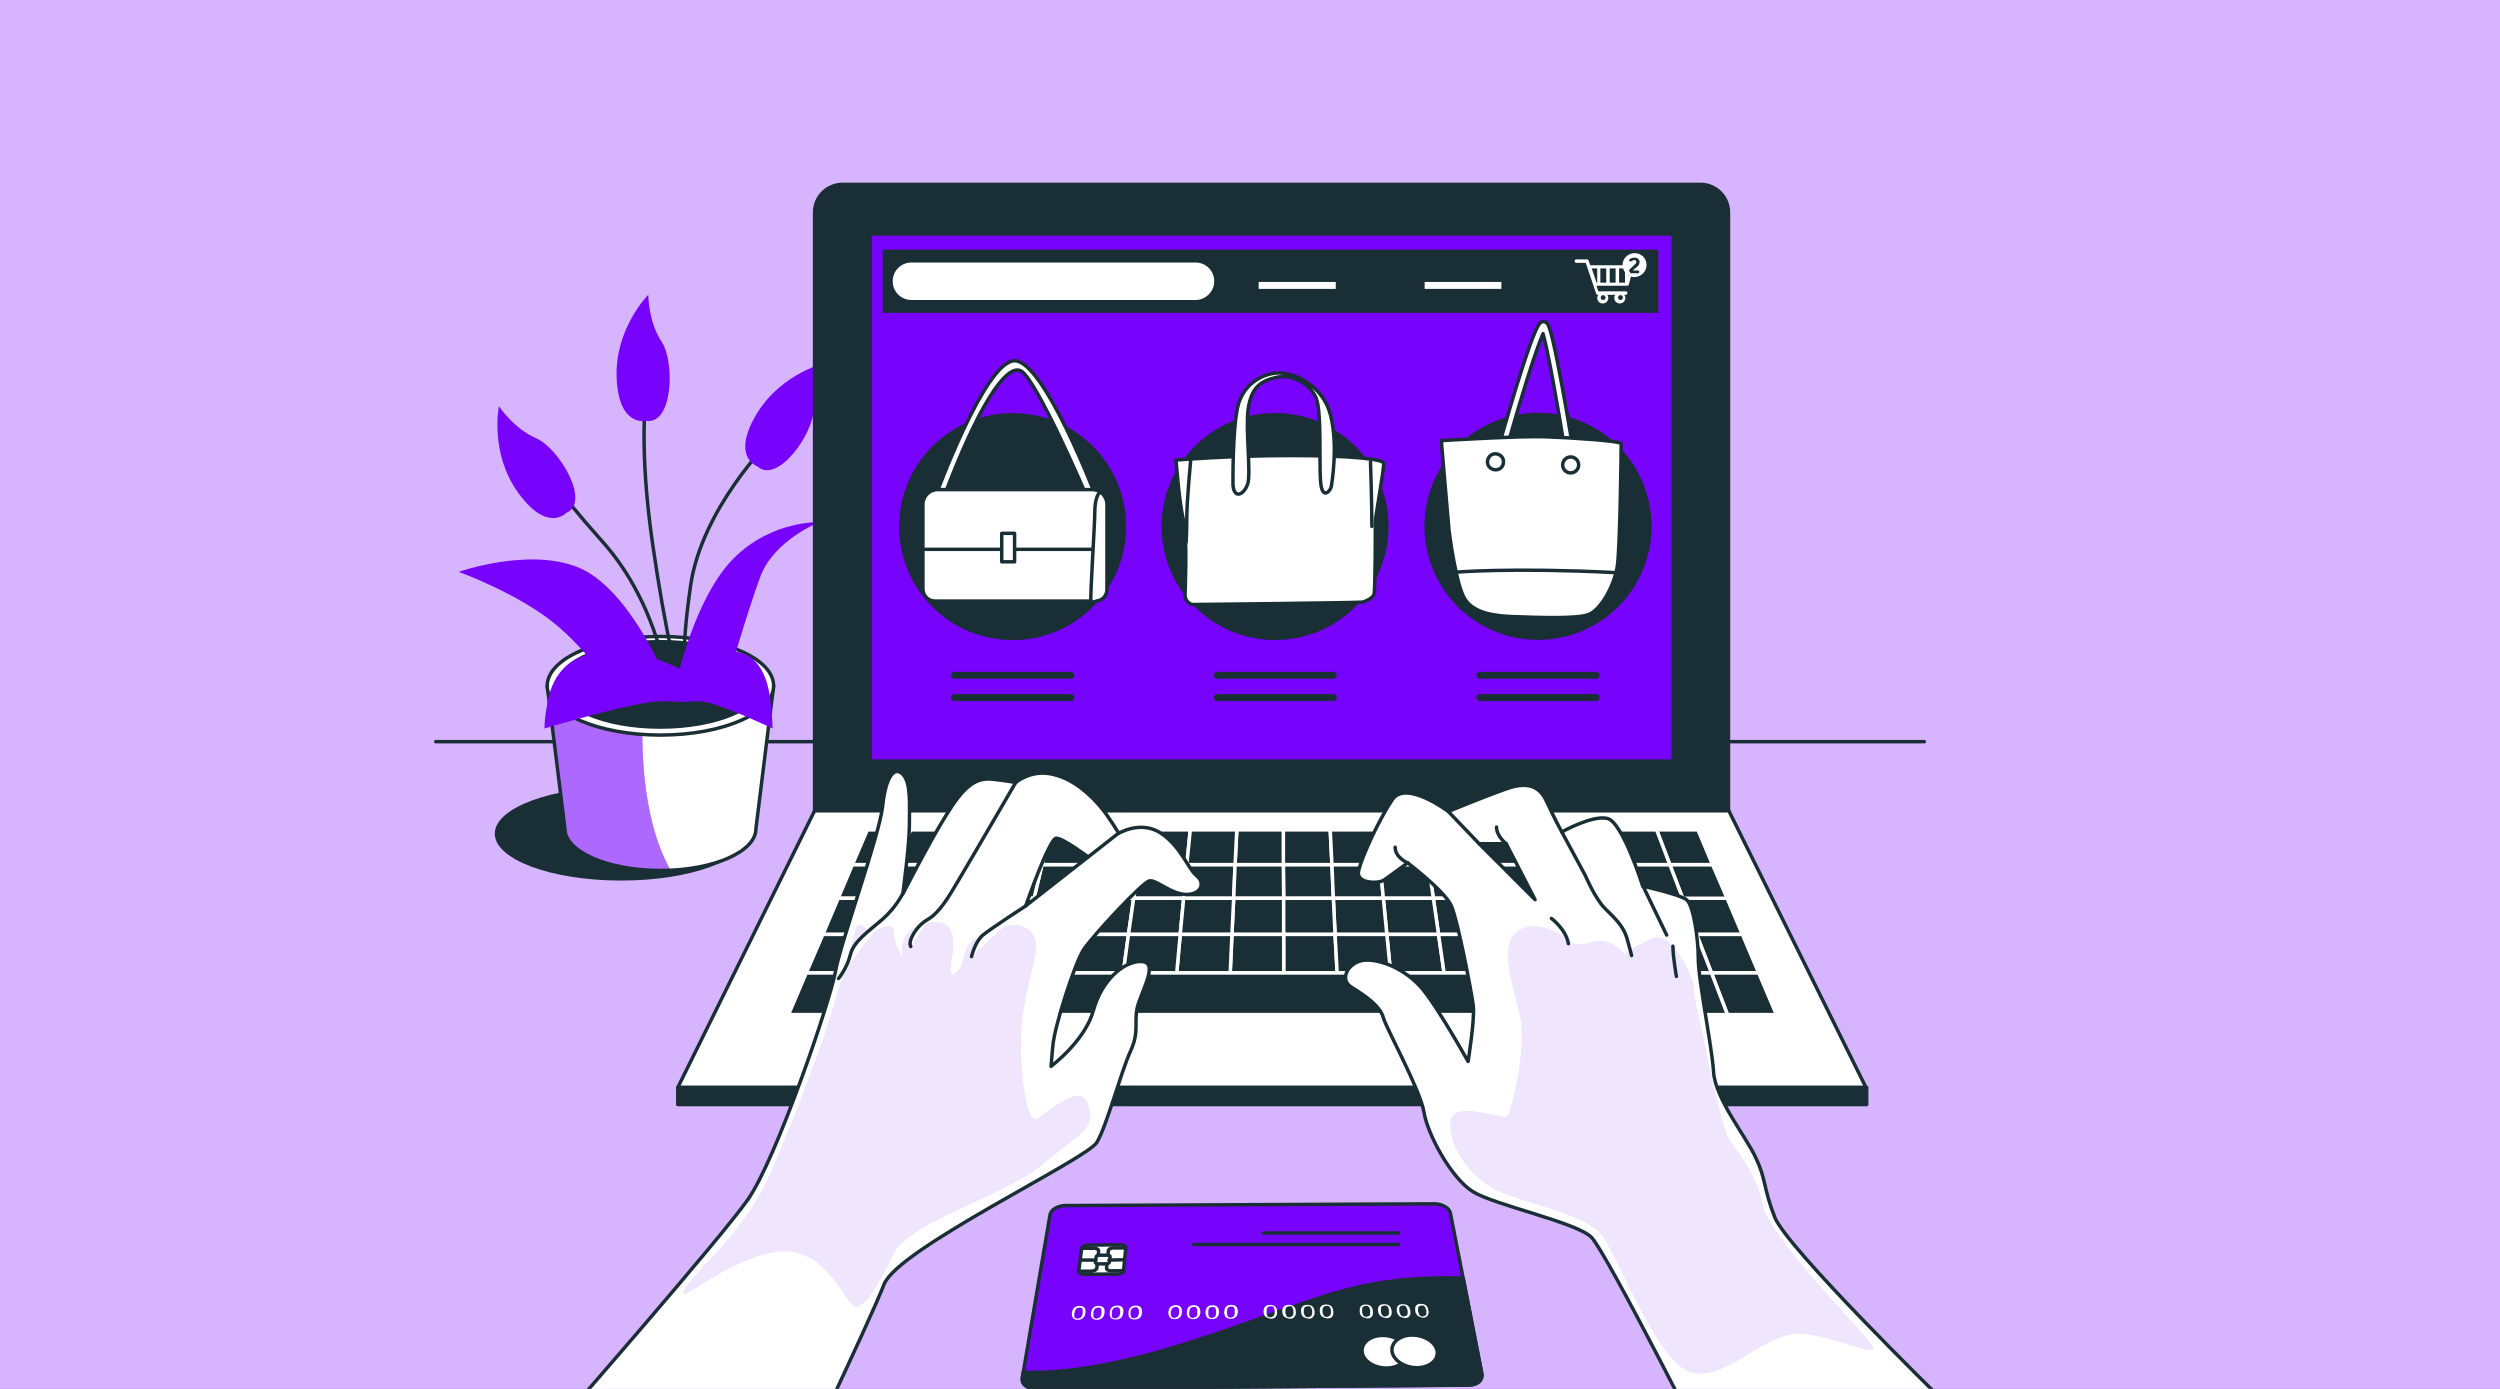 <?xml version="1.0" encoding="utf-8"?><!--Generator: Adobe Illustrator 25.2.0, SVG Export Plug-In . SVG Version: 6.00 Build 0)--><svg version="1.1" id="Layer_1" xmlns="http://www.w3.org/2000/svg" xmlns:xlink="http://www.w3.org/1999/xlink" x="0px" y="0px" viewBox="0 0 720 400" style="enable-background:new 0 0 720 400" xml:space="preserve"><style type="text/css">.st0{fill:#7703FC;}
	.st1{opacity:0.7;fill:#FFFFFF;}
	.st2{fill:none;stroke:#1A2E35;stroke-linecap:round;stroke-linejoin:round;stroke-miterlimit:10;}
	.st3{fill:#1A2E35;}
	.st4{clip-path:url(#XMLID_3_);fill:#7703FC;}
	.st5{opacity:0.4;clip-path:url(#XMLID_3_);fill:#FFFFFF;}
	.st6{fill:#FFFFFF;stroke:#1A2E35;stroke-linecap:round;stroke-linejoin:round;stroke-miterlimit:10;}
	.st7{fill:#1A2E35;stroke:#1A2E35;stroke-linecap:round;stroke-linejoin:round;stroke-miterlimit:10;}
	.st8{fill:#7703FC;stroke:#1A2E35;stroke-linecap:round;stroke-linejoin:round;stroke-miterlimit:10;}
	.st9{fill:none;stroke:#FFFFFF;stroke-width:2;stroke-miterlimit:10;}
	.st10{fill:#FFFFFF;}
	.st11{fill:none;stroke:#1A2E35;stroke-width:2;stroke-linecap:round;stroke-linejoin:round;stroke-miterlimit:10;}
	.st12{fill:#1A2E35;stroke:#FFFFFF;stroke-linecap:round;stroke-linejoin:round;stroke-miterlimit:10;}
	.st13{fill:#E4D4FC;}
	.st14{opacity:0.4;fill:#FFFFFF;}</style><rect class="st0" width="720" height="400"/><rect class="st1" width="720" height="400"/><g><line class="st2" x1="125.5" y1="213.6" x2="554.2" y2="213.6"/><g><ellipse class="st3" cx="178.9" cy="240.1" rx="36.4" ry="13.5"/><g><g><g><defs><path id="XMLID_176_" d="M157.6,197.5l5.1,41.2c0,6.6,12.3,12,27.5,12c15.2,0,27.5-5.4,27.5-12l5.1-41.2H157.6z"/></defs><use xlink:href="#XMLID_176_" style="overflow:visible;fill:#FFFFFF"/><clipPath id="XMLID_3_"><use xlink:href="#XMLID_176_" style="overflow:visible"/></clipPath><path class="st4" d="M185.5,197.5h-27.9l5.1,41.2c0,6.6,12.3,12,27.5,12c1,0,2,0,2.9-0.1C184.5,235.3,184.3,212.7,185.5,197.5z
						"/><path class="st5" d="M185.5,197.5h-27.9l5.1,41.2c0,6.6,12.3,12,27.5,12c1,0,2,0,2.9-0.1C184.5,235.3,184.3,212.7,185.5,197.5z
						"/><use xlink:href="#XMLID_176_" style="overflow:visible;fill:none;stroke:#1A2E35;stroke-linecap:round;stroke-linejoin:round;stroke-miterlimit:10"/></g><ellipse class="st6" cx="190.2" cy="197.5" rx="32.6" ry="14.2"/><ellipse class="st7" cx="190.2" cy="197.1" rx="29.1" ry="12.3"/><g><g><path class="st2" d="M192.5,198.4c0,0-2.6-24-18.8-42.2c-16.2-18.2-12.2-15.9-12.2-15.9"/><path class="st2" d="M221.6,127.1c0,0-19.5,19.5-22.7,41.5c-3.2,22.1-1.2,25.6-1.2,25.6"/><path class="st2" d="M195.6,197.1c0,0-3.8-13.6-7.7-40.8c-3.9-27.2-1.9-41.5-1.9-41.5"/><path class="st0" d="M163.1,147.7c0,0-5.4,5.9-13.8-5.7c-8.4-11.6-5.6-25-5.6-25s4.3,6.5,10.7,9.2
							C160.9,129,170.3,144.6,163.1,147.7z"/><path class="st0" d="M186,121.2c0,0-7.8,1.9-8.4-12.3c-0.6-14.3,9.1-24,9.1-24s0,7.8,3.9,13.6
							C194.4,104.4,193.8,122.5,186,121.2z"/><path class="st0" d="M218.1,134.3c0,0-7.6-2.6-0.3-14.9c7.3-12.3,20.7-15.1,20.7-15.1s-4.3,6.5-4.2,13.5
							C234.4,124.8,223.9,139.6,218.1,134.3z"/><path class="st0" d="M195.1,195.2c0,0,5.2-23.4,16.2-34.4c11-11,24.6-10.4,24.6-10.4s-13,5.2-16.9,15.6s-10.4,33.1-10.4,33.1
							h-32.4c0,0-3.9-8.4-14.9-18.2c-11-9.7-29.2-16.2-29.2-16.2s20.1-7.1,34.4-1.3c14.3,5.8,24.6,30.5,24.6,30.5L195.1,195.2z"/></g><path class="st0" d="M200.1,195.1c0,0-12.9-8.8-26.9-7.4c-14,1.5-15.2,12.9-15.8,16.2c-0.6,3.3-0.6,5.9-0.6,5.9
						s18.1-5.5,29.3-7.4C197.1,200.6,201.8,205.8,200.1,195.1z"/><path class="st0" d="M195.3,195.1c0,0,8.1-8.8,16.9-7.4c8.8,1.5,9.6,12.9,9.9,16.2c0.4,3.3,0.4,5.9,0.4,5.9s-11.4-5.5-18.4-7.4
						C197.1,200.6,194.2,205.8,195.3,195.1z"/></g></g></g></g><g><g id="XMLID_1_"><path id="XMLID_149_" class="st7" d="M497.9,233.5H234.6V61.2c0-4.5,3.6-8.1,8.1-8.1h247c4.5,0,8.1,3.6,8.1,8.1V233.5z"/><polygon id="XMLID_146_" class="st6" points="537.4,313.2 195.2,313.2 234.6,233.5 497.9,233.5 			"/><rect id="XMLID_145_" x="250.6" y="67.4" class="st8" width="231.3" height="151.8"/><g><ellipse transform="matrix(0.707 -0.707 0.707 0.707 -21.778 250.709)" class="st3" cx="291.7" cy="151.6" rx="32.7" ry="32.7"/><ellipse transform="matrix(0.707 -0.707 0.707 0.707 0.355 304.144)" class="st3" cx="367.3" cy="151.6" rx="32.7" ry="32.7"/><ellipse transform="matrix(0.974 -0.227 0.227 0.974 -22.859 104.465)" class="st3" cx="442.9" cy="151.6" rx="32.7" ry="32.7"/><g><path class="st6" d="M269.3,143.3c0,0,14.4-39.4,22.9-39.4c8.5,0,23.3,38.9,23.3,38.9l-2.5,0.2c0,0-14.6-34.1-19-36.2
						c-4.3-2.1-12.4,10.3-22.2,36.4H269.3z"/><path class="st6" d="M315.5,173.1h-46.2c-1.9,0-3.5-1.5-3.5-3.5v-24.3c0-2.4,1.9-4.3,4.3-4.3h44.4c2.4,0,4.3,1.9,4.3,4.3v24.3
						C318.9,171.5,317.4,173.1,315.5,173.1z"/><line class="st6" x1="266.3" y1="158.2" x2="314.4" y2="158.2"/><path class="st6" d="M316.4,142.2c0,0-1.1,1.4-1.1,5.3c0,3.9-1.4,24.5-1.1,25.4c0.2,0.9,1.6,0.2,1.6,0.2"/><rect x="288.5" y="153.6" class="st6" width="3.7" height="8.2"/></g><g><path class="st6" d="M338.7,132.5c0,0,15.3-1.3,33.2-1.3s26.4,1.1,26.6,2.2c0.2,1.1-2.4,15.5-2.4,16.8s0,19.9-0.4,21
						c-0.4,1.1-2.4,2-3.3,2.2c-0.9,0.2-47.4,0.7-48.7,0.7s-2.4-1.3-2.4-2.7s0.7-15.9-0.4-21.3C339.6,144.9,338.7,132.5,338.7,132.5z
						"/><path class="st6" d="M355.1,139.8c0,0-0.2-17.5,1.6-23.5c1.8-6,7.3-8.9,11.7-8.9c4.4,0,12.6,3.5,14.8,12.2
						c2.2,8.6,0.4,19.5,0.2,20.6c-0.2,1.1-2.7,4.2-3.1-1.8c-0.4-6,0.4-19.9-1.3-23.9c-1.8-4-6.9-6.9-11.5-5.8
						c-4.7,1.1-7.1,3.1-8,8.9c-0.9,5.8,0.9,19-0.2,21.9C358.2,142.5,355.5,143.8,355.1,139.8z"/><path class="st6" d="M342.9,132.7c0,0-1.1,11.7-1.1,16.2c0,4.4-0.2,7.3-0.2,7.3"/><path class="st2" d="M394.7,133c0,0,0.4,11.7,0.4,18.6"/></g><g><g><path class="st6" d="M451.8,130.7c-0.5,0-1-0.4-1.1-1c-2.2-13.7-4.9-28.7-6.3-33.6c-2.1,4.6-6.6,19.3-10.4,32.7
							c-0.2,0.6-0.8,1-1.4,0.8c-0.6-0.2-1-0.8-0.8-1.4c0-0.1,2.4-8.6,5-17.1c5.5-17.7,6.5-18.1,7.3-18.4c0.4-0.1,0.9-0.1,1.2,0.2
							c0.6,0.4,1.4,1,4.7,19c1.6,8.7,3,17.3,3,17.4c0.1,0.6-0.3,1.2-1,1.3C452,130.7,451.9,130.7,451.8,130.7z"/></g><path class="st6" d="M415.1,126.9c0,0,22.5-1.4,30.3-1.1c7.8,0.3,21.5,1.2,21.5,2c0,0.9-0.3,29.4-1.1,35.1
						c-0.8,5.7-4.8,12.8-8.3,14.1c-3.5,1.3-15.3,0.8-21.3,0.6c-6-0.2-11.5-1-14.2-4.9c-2.7-3.9-4.7-20.1-4.7-20.1L415.1,126.9z"/><path class="st6" d="M433,133.1c0.1-1.3-0.9-2.3-2.2-2.4c-1.3-0.1-2.3,0.9-2.4,2.2c-0.1,1.3,0.9,2.3,2.2,2.4
						C431.9,135.4,433,134.4,433,133.1z"/><ellipse transform="matrix(0.164 -0.987 0.987 0.164 245.719 558.311)" class="st6" cx="452.3" cy="134.2" rx="2.3" ry="2.3"/><path class="st6" d="M419.1,164.8c0,0,16.2-1.4,45.8,0.1"/></g><g><rect x="254.2" y="71.9" class="st3" width="223.4" height="18.2"/><line class="st9" x1="362.5" y1="82.2" x2="384.7" y2="82.2"/><line class="st9" x1="410.3" y1="82.2" x2="432.4" y2="82.2"/><g><path class="st10" d="M470.6,76.6c-0.1-0.1-0.2-0.2-0.4-0.2H458l-0.5-1.4c-0.1-0.2-0.2-0.3-0.4-0.3h-3.1
							c-0.3,0-0.5,0.2-0.5,0.5s0.2,0.5,0.5,0.5h2.7l3,8.9c0.1,0.2,0.2,0.3,0.4,0.3h0.2c-0.2,0.3-0.3,0.6-0.3,0.9
							c0,0.9,0.7,1.6,1.6,1.6c0.9,0,1.6-0.7,1.6-1.6c0-0.3-0.1-0.6-0.3-0.9h2.3c-0.2,0.3-0.3,0.6-0.3,0.9c0,0.9,0.7,1.6,1.6,1.6
							c0.9,0,1.6-0.7,1.6-1.6c0-0.3-0.1-0.6-0.3-0.9h0.4c0.3,0,0.5-0.2,0.5-0.5c0-0.3-0.2-0.5-0.5-0.5h-7.9l-0.5-1.6h8.8
							c0.2,0,0.4-0.1,0.5-0.3l1.3-5C470.7,76.8,470.7,76.7,470.6,76.6z M461.7,86.4c-0.4,0-0.7-0.3-0.7-0.7c0-0.4,0.3-0.7,0.7-0.7
							c0.4,0,0.7,0.3,0.7,0.7C462.4,86.1,462.1,86.4,461.7,86.4z M466.7,86.4c-0.4,0-0.7-0.3-0.7-0.7c0-0.4,0.3-0.7,0.7-0.7
							c0.4,0,0.7,0.3,0.7,0.7C467.4,86.1,467.1,86.4,466.7,86.4z M468,81.4h-1.7v-4.1h1.7V81.4z M463.6,77.3h1.7v4.1h-1.7V77.3z
							 M462.6,81.4h-1.7v-4.1h1.7V81.4z M458.4,77.3h1.6v4.1h-0.2L458.4,77.3z M468.9,79.7v-2.4h0.6L468.9,79.7z"/><g><path class="st10" d="M474.2,76.3c0-1.9-1.5-3.4-3.4-3.4c-1.9,0-3.5,1.5-3.5,3.4c0,1.9,1.5,3.5,3.5,3.5
								C472.7,79.7,474.2,78.2,474.2,76.3z"/><g><path class="st3" d="M469.4,78.4c-0.1-0.1-0.1-0.2-0.2-0.3c0-0.1,0-0.2,0-0.3c0-0.1,0.1-0.2,0.2-0.3L471,76
									c0.2-0.2,0.3-0.4,0.3-0.6c0-0.1-0.1-0.3-0.2-0.4c-0.1-0.1-0.3-0.1-0.4-0.1c-0.1,0-0.2,0-0.2,0c-0.1,0-0.1,0-0.2,0.1
									c-0.1,0-0.1,0-0.2,0.1c0,0-0.1,0.1-0.2,0.1c-0.1,0-0.1,0.1-0.2,0.1c-0.1,0-0.1,0-0.2,0c-0.1,0-0.1-0.1-0.2-0.1
									c-0.1-0.1-0.1-0.1-0.1-0.2c0-0.1,0-0.2,0-0.2c0-0.1,0.1-0.1,0.2-0.2c0.5-0.3,0.9-0.4,1.4-0.4c0.4,0,0.8,0.1,1,0.4
									c0.3,0.2,0.4,0.6,0.4,0.9c0,0.2-0.1,0.5-0.2,0.7c-0.1,0.2-0.3,0.5-0.6,0.7l-1.2,1h1.6c0.1,0,0.2,0,0.2,0.1
									c0.1,0.1,0.1,0.2,0.1,0.3c0,0.1,0,0.2-0.1,0.3c-0.1,0.1-0.1,0.1-0.2,0.1h-2.3C469.6,78.5,469.5,78.5,469.4,78.4z"/></g></g></g><path class="st10" d="M344.3,86.4h-81.8c-3,0-5.4-2.4-5.4-5.4l0,0c0-3,2.4-5.4,5.4-5.4h81.8c3,0,5.4,2.4,5.4,5.4l0,0
						C349.7,83.9,347.3,86.4,344.3,86.4z"/></g><g><line class="st11" x1="274.9" y1="194.5" x2="308.4" y2="194.5"/><line class="st11" x1="274.9" y1="200.9" x2="308.4" y2="200.9"/></g><g><line class="st11" x1="350.6" y1="194.5" x2="384" y2="194.5"/><line class="st11" x1="350.6" y1="200.9" x2="384" y2="200.9"/></g><g><line class="st11" x1="426.2" y1="194.5" x2="459.7" y2="194.5"/><line class="st11" x1="426.2" y1="200.9" x2="459.7" y2="200.9"/></g></g><g id="XMLID_6_"><polygon id="XMLID_144_" class="st12" points="355.3,258.7 355.7,249 341.8,249 340.9,258.7 				"/><polygon id="XMLID_143_" class="st12" points="384,258.7 383.6,249 369.6,249 369.7,258.7 				"/><polygon id="XMLID_142_" class="st12" points="458.9,269.1 473.8,269.1 470.3,258.7 455.9,258.7 				"/><polygon id="XMLID_141_" class="st12" points="340.9,258.7 341.8,249 327.9,249 326.5,258.7 				"/><polygon id="XMLID_140_" class="st12" points="312.2,258.7 314,249 300.1,249 297.8,258.7 				"/><polygon id="XMLID_139_" class="st12" points="441.5,258.7 439.2,249 425.3,249 427.1,258.7 				"/><polygon id="XMLID_134_" class="st12" points="455.9,258.7 453.1,249 439.2,249 441.5,258.7 				"/><polygon id="XMLID_133_" class="st12" points="297.8,258.7 300.1,249 286.2,249 283.4,258.7 				"/><polygon id="XMLID_131_" class="st12" points="398.4,258.7 397.5,249 383.6,249 384,258.7 				"/><polygon id="XMLID_130_" class="st12" points="470.3,258.7 467,249 453.1,249 455.9,258.7 				"/><polygon id="XMLID_129_" class="st12" points="427.1,258.7 425.3,249 411.4,249 412.8,258.7 				"/><polygon id="XMLID_128_" class="st12" points="412.8,258.7 411.4,249 397.5,249 398.4,258.7 				"/><polygon id="XMLID_93_" class="st12" points="369.7,258.7 369.6,249 355.7,249 355.3,258.7 				"/><polygon id="XMLID_92_" class="st12" points="269,258.7 254.7,258.7 250.7,269.1 265.6,269.1 				"/><polygon id="XMLID_91_" class="st12" points="272.3,249 258.4,249 254.7,258.7 269,258.7 				"/><polygon id="XMLID_90_" class="st12" points="283.4,258.7 286.2,249 272.3,249 269,258.7 				"/><polygon id="XMLID_89_" class="st12" points="246.4,280.2 241.9,292.2 257.8,292.2 261.8,280.2 				"/><polygon id="XMLID_88_" class="st12" points="265.6,269.1 250.7,269.1 246.4,280.2 261.8,280.2 				"/><polygon id="XMLID_79_" class="st12" points="261.8,280.2 257.8,292.2 273.8,292.2 277.2,280.2 				"/><polygon id="XMLID_73_" class="st12" points="326.5,258.7 327.9,249 314,249 312.2,258.7 				"/><polygon id="XMLID_72_" class="st12" points="325,269.1 326.5,258.7 312.2,258.7 310.2,269.1 				"/><polygon id="XMLID_71_" class="st12" points="310.2,269.1 312.2,258.7 297.8,258.7 295.3,269.1 				"/><polygon id="XMLID_70_" class="st12" points="339.9,269.1 340.9,258.7 326.5,258.7 325,269.1 				"/><polygon id="XMLID_69_" class="st12" points="283.4,258.7 269,258.7 265.6,269.1 280.4,269.1 				"/><polygon id="XMLID_68_" class="st12" points="462.1,280.2 477.5,280.2 473.8,269.1 458.9,269.1 				"/><polygon id="XMLID_67_" class="st12" points="295.3,269.1 297.8,258.7 283.4,258.7 280.4,269.1 				"/><polygon id="XMLID_66_" class="st12" points="265.6,269.1 261.8,280.2 277.2,280.2 280.4,269.1 				"/><polygon id="XMLID_65_" class="st12" points="429.1,269.1 427.1,258.7 412.8,258.7 414.3,269.1 				"/><polygon id="XMLID_64_" class="st12" points="414.3,269.1 412.8,258.7 398.4,258.7 399.4,269.1 				"/><polygon id="XMLID_63_" class="st12" points="458.9,269.1 455.9,258.7 441.5,258.7 444,269.1 				"/><polygon id="XMLID_62_" class="st12" points="369.7,269.1 369.7,258.7 355.3,258.7 354.8,269.1 				"/><polygon id="XMLID_61_" class="st12" points="399.4,269.1 398.4,258.7 384,258.7 384.5,269.1 				"/><polygon id="XMLID_60_" class="st12" points="384.5,269.1 384,258.7 369.7,258.7 369.7,269.1 				"/><polygon id="XMLID_59_" class="st12" points="354.8,269.1 355.3,258.7 340.9,258.7 339.9,269.1 				"/><polygon id="XMLID_58_" class="st12" points="399.4,269.1 400.5,280.2 415.9,280.2 414.3,269.1 				"/><polygon id="XMLID_57_" class="st12" points="414.3,269.1 415.9,280.2 431.3,280.2 429.1,269.1 				"/><polygon id="XMLID_56_" class="st12" points="280.4,269.1 277.2,280.2 292.7,280.2 295.3,269.1 				"/><polygon id="XMLID_55_" class="st12" points="429.1,269.1 431.3,280.2 446.7,280.2 444,269.1 				"/><polygon id="XMLID_54_" class="st12" points="369.7,269.1 369.7,280.2 385.1,280.2 384.5,269.1 				"/><polygon id="XMLID_52_" class="st12" points="444,269.1 446.7,280.2 462.1,280.2 458.9,269.1 				"/><polygon id="XMLID_50_" class="st12" points="384.5,269.1 385.1,280.2 400.5,280.2 399.4,269.1 				"/><polygon id="XMLID_49_" class="st12" points="310.2,269.1 308.1,280.2 323.5,280.2 325,269.1 				"/><polygon id="XMLID_48_" class="st12" points="295.3,269.1 292.7,280.2 308.1,280.2 310.2,269.1 				"/><polygon id="XMLID_47_" class="st12" points="354.8,269.1 354.3,280.2 369.7,280.2 369.7,269.1 				"/><polygon id="XMLID_43_" class="st12" points="339.9,269.1 338.9,280.2 354.3,280.2 354.8,269.1 				"/><polygon id="XMLID_42_" class="st12" points="325,269.1 323.5,280.2 338.9,280.2 339.9,269.1 				"/><polygon id="XMLID_41_" class="st12" points="444,269.1 441.5,258.7 427.1,258.7 429.1,269.1 				"/><polygon id="XMLID_40_" class="st12" points="272.3,249 275.6,239 262.2,239 258.4,249 				"/><polygon id="XMLID_39_" class="st12" points="258.4,249 245.5,249 241.4,258.7 254.7,258.7 				"/><polygon id="XMLID_38_" class="st12" points="262.2,239 249.8,239 245.5,249 258.4,249 				"/><polygon id="XMLID_37_" class="st12" points="254.7,258.7 241.4,258.7 237,269.1 250.7,269.1 				"/><polygon id="XMLID_36_" class="st12" points="250.7,269.1 237,269.1 232.2,280.2 246.4,280.2 				"/><polygon id="XMLID_35_" class="st12" points="246.4,280.2 232.2,280.2 227.1,292.2 241.9,292.2 				"/><polygon id="XMLID_34_" class="st12" points="484.6,258.7 488.6,269.1 501.8,269.1 497.4,258.7 				"/><polygon id="XMLID_33_" class="st12" points="492.9,280.2 506.5,280.2 501.8,269.1 488.6,269.1 				"/><polygon id="XMLID_32_" class="st12" points="497.5,292.2 511.6,292.2 506.5,280.2 492.9,280.2 				"/><polygon id="XMLID_31_" class="st12" points="383.6,249 383.1,239 369.6,239 369.6,249 				"/><polygon id="XMLID_30_" class="st12" points="484.6,258.7 497.4,258.7 493.2,249 480.9,249 				"/><polygon id="XMLID_29_" class="st12" points="477.5,280.2 492.9,280.2 488.6,269.1 473.8,269.1 				"/><polygon id="XMLID_28_" class="st12" points="286.2,249 289,239 275.6,239 272.3,249 				"/><polygon id="XMLID_27_" class="st12" points="467,249 470.3,258.7 484.6,258.7 480.9,249 				"/><polygon id="XMLID_26_" class="st12" points="493.2,249 489,239 477.1,239 480.9,249 				"/><polygon id="XMLID_25_" class="st12" points="480.9,249 477.1,239 463.7,239 467,249 				"/><polygon id="XMLID_24_" class="st12" points="431.3,280.2 433.6,292.2 449.6,292.2 446.7,280.2 				"/><polygon id="XMLID_23_" class="st12" points="481.5,292.2 497.5,292.2 492.9,280.2 477.5,280.2 				"/><polygon id="XMLID_22_" class="st12" points="467,249 463.7,239 450.2,239 453.1,249 				"/><polygon id="XMLID_21_" class="st12" points="462.1,280.2 465.5,292.2 481.5,292.2 477.5,280.2 				"/><polygon id="XMLID_20_" class="st12" points="446.7,280.2 449.6,292.2 465.5,292.2 462.1,280.2 				"/><polygon id="XMLID_19_" class="st12" points="473.8,269.1 488.6,269.1 484.6,258.7 470.3,258.7 				"/><polygon id="XMLID_18_" class="st12" points="341.8,249 342.8,239 329.3,239 327.9,249 				"/><polygon id="XMLID_17_" class="st12" points="453.1,249 450.2,239 436.8,239 439.2,249 				"/><polygon id="XMLID_16_" class="st12" points="327.9,249 329.3,239 315.9,239 314,249 				"/><polygon id="XMLID_15_" class="st12" points="369.6,249 369.6,239 356.2,239 355.7,249 				"/><polygon id="XMLID_14_" class="st12" points="314,249 315.9,239 302.5,239 300.1,249 				"/><polygon id="XMLID_13_" class="st12" points="300.1,249 302.5,239 289,239 286.2,249 				"/><polygon id="XMLID_12_" class="st12" points="355.7,249 356.2,239 342.8,239 341.8,249 				"/><polygon id="XMLID_11_" class="st12" points="439.2,249 436.8,239 423.4,239 425.3,249 				"/><polygon id="XMLID_10_" class="st12" points="425.3,249 423.4,239 409.9,239 411.4,249 				"/><polygon id="XMLID_9_" class="st12" points="397.5,249 396.5,239 383.1,239 383.6,249 				"/><polygon id="XMLID_8_" class="st12" points="431.3,280.2 415.9,280.2 400.5,280.2 385.1,280.2 369.7,280.2 354.3,280.2 
					338.9,280.2 323.5,280.2 308.1,280.2 292.7,280.2 277.2,280.2 273.8,292.2 289.8,292.2 305.8,292.2 321.8,292.2 337.7,292.2 
					353.7,292.2 369.7,292.2 385.7,292.2 401.6,292.2 417.6,292.2 433.6,292.2 				"/><polygon id="XMLID_7_" class="st12" points="411.4,249 409.9,239 396.5,239 397.5,249 				"/></g><rect id="XMLID_5_" x="195.2" y="313.2" class="st7" width="342.4" height="4.9"/></g></g><g><path class="st8" d="M422.7,398.9l-124,1c-2.6,0-4.5-1.6-4.2-3.5l7.9-46.5c0.2-1.5,2.3-2.7,4.5-2.7l106.2-0.5
			c2.2,0,4.3,1.2,4.6,2.6l9,46C427.1,397.3,425.3,398.9,422.7,398.9z"/><line class="st2" x1="363.9" y1="355.1" x2="402.8" y2="355.1"/><line class="st2" x1="343.8" y1="358.4" x2="402.8" y2="358.4"/><g><path class="st7" d="M342.2,386.8c-23.6,7.5-38.7,8.8-47.5,8.4l-0.3,1.7c-0.3,1.7,1.3,3,3.6,3l125.3-1c2.2,0,3.8-1.4,3.5-3.1
				l-5.4-27.7C388.7,367.3,379.2,375,342.2,386.8z"/></g><g><path class="st6" d="M322,366.9l-9.8,0.1c-0.9,0-1.6-0.5-1.5-1.1l0.8-6.2c0.1-0.6,0.9-1.1,1.7-1.1l9.5-0.1c0.9,0,1.6,0.5,1.5,1.1
				l-0.6,6.2C323.7,366.4,322.9,366.9,322,366.9z"/><path class="st6" d="M318.6,364l-2.4,0c-0.4,0-0.8-0.2-0.7-0.5l0.2-1.5c0-0.3,0.4-0.5,0.9-0.5l2.4,0c0.4,0,0.8,0.2,0.7,0.5
				l-0.2,1.5C319.4,363.7,319.1,364,318.6,364z"/><path class="st2" d="M311.5,359.5l3.7,0c0.7,0,1.3,0.4,1.2,0.9l-0.1,1"/><path class="st2" d="M324.3,359.4l-3.7,0c-0.7,0-1.4,0.4-1.4,0.9l-0.1,1"/><path class="st2" d="M310.6,366.1l3.8,0c0.7,0,1.4-0.4,1.5-0.9l0.1-1.1"/><path class="st2" d="M323.7,366l-3.8,0c-0.7,0-1.3-0.4-1.2-0.9l0.1-1.1"/><line class="st2" x1="311.1" y1="362.9" x2="315.5" y2="362.9"/><line class="st2" x1="319.4" y1="362.9" x2="323.9" y2="362.8"/></g><g><g><g><path class="st10" d="M309.6,380c-0.2-0.1-0.4-0.2-0.5-0.3c-0.1-0.1-0.2-0.3-0.3-0.5c-0.1-0.2-0.1-0.4-0.1-0.5
						c0-0.2,0-0.4,0-0.6c0.2-1.3,0.9-2,2.2-2c1.3,0,1.9,0.7,1.7,2c0,0.2-0.1,0.4-0.1,0.6c-0.1,0.2-0.1,0.4-0.3,0.5
						c-0.1,0.2-0.3,0.3-0.4,0.5c-0.2,0.1-0.4,0.2-0.6,0.3c-0.2,0.1-0.5,0.1-0.8,0.1C310.1,380.1,309.8,380.1,309.6,380z
						 M310.9,379.6c0.1,0,0.2-0.1,0.3-0.1c0.1-0.1,0.2-0.1,0.2-0.2c0.1-0.1,0.1-0.2,0.2-0.3c0-0.1,0.1-0.2,0.1-0.3
						c0-0.1,0.1-0.2,0.1-0.3c0-0.1,0-0.2,0-0.3c0-0.1,0-0.2,0-0.3c0-0.1,0-0.2,0-0.3c0-0.1,0-0.2,0-0.3c0-0.1-0.1-0.2-0.1-0.3
						c0-0.1-0.1-0.2-0.2-0.2c-0.1-0.1-0.2-0.1-0.3-0.1c-0.1,0-0.2,0-0.4,0c-0.1,0-0.3,0-0.4,0.1c-0.1,0-0.2,0.1-0.3,0.1
						c-0.1,0.1-0.2,0.1-0.2,0.2c-0.1,0.1-0.1,0.2-0.2,0.3c0,0.1-0.1,0.2-0.1,0.3c0,0.1-0.1,0.2-0.1,0.3c0,0.1,0,0.2-0.1,0.3
						c0,0.1,0,0.2,0,0.3c0,0.1,0,0.2,0,0.3c0,0.1,0,0.2,0,0.3c0,0.1,0.1,0.2,0.1,0.3c0,0.1,0.1,0.2,0.2,0.2c0.1,0.1,0.2,0.1,0.3,0.1
						c0.1,0,0.2,0.1,0.4,0.1C310.6,379.7,310.7,379.6,310.9,379.6z"/><path class="st10" d="M315.1,380c-0.2-0.1-0.4-0.2-0.5-0.3c-0.1-0.1-0.2-0.3-0.3-0.5c-0.1-0.2-0.1-0.4-0.1-0.5
						c0-0.2,0-0.4,0-0.6c0.2-1.3,0.9-2,2.2-2c1.3,0,1.9,0.7,1.7,2c0,0.2-0.1,0.4-0.1,0.6c-0.1,0.2-0.1,0.4-0.3,0.5
						c-0.1,0.2-0.2,0.3-0.4,0.5c-0.2,0.1-0.4,0.2-0.6,0.3c-0.2,0.1-0.5,0.1-0.8,0.1C315.5,380.1,315.3,380,315.1,380z M316.3,379.6
						c0.1,0,0.2-0.1,0.3-0.1c0.1-0.1,0.2-0.1,0.2-0.2c0.1-0.1,0.1-0.2,0.2-0.3c0-0.1,0.1-0.2,0.1-0.3c0-0.1,0.1-0.2,0.1-0.3
						c0-0.1,0-0.2,0-0.3c0-0.1,0-0.2,0-0.3c0-0.1,0-0.2,0-0.3c0-0.1,0-0.2,0-0.3c0-0.1-0.1-0.2-0.1-0.3c0-0.1-0.1-0.2-0.2-0.2
						c-0.1-0.1-0.2-0.1-0.3-0.1c-0.1,0-0.2,0-0.4,0c-0.1,0-0.3,0-0.4,0.1c-0.1,0-0.2,0.1-0.3,0.1c-0.1,0.1-0.2,0.1-0.2,0.2
						c-0.1,0.1-0.1,0.2-0.2,0.3c0,0.1-0.1,0.2-0.1,0.3c0,0.1-0.1,0.2-0.1,0.3c0,0.1,0,0.2,0,0.3c0,0.1,0,0.2,0,0.3
						c0,0.1,0,0.2,0,0.3c0,0.1,0,0.2,0,0.3c0,0.1,0.1,0.2,0.1,0.3c0,0.1,0.1,0.2,0.2,0.2c0.1,0.1,0.2,0.1,0.3,0.1
						c0.1,0,0.2,0.1,0.4,0.1C316,379.6,316.2,379.6,316.3,379.6z"/><path class="st10" d="M320.5,379.9c-0.2-0.1-0.4-0.2-0.5-0.3c-0.1-0.1-0.2-0.3-0.3-0.5c-0.1-0.2-0.1-0.4-0.1-0.5
						c0-0.2,0-0.4,0-0.6c0.1-1.3,0.9-2,2.2-2c1.3,0,1.9,0.7,1.7,2c0,0.2-0.1,0.4-0.1,0.6c-0.1,0.2-0.1,0.4-0.2,0.5
						c-0.1,0.2-0.2,0.3-0.4,0.5c-0.2,0.1-0.4,0.2-0.6,0.3c-0.2,0.1-0.5,0.1-0.8,0.1C321,380,320.7,380,320.5,379.9z M321.7,379.5
						c0.1,0,0.2-0.1,0.3-0.1c0.1-0.1,0.2-0.1,0.2-0.2c0.1-0.1,0.1-0.2,0.2-0.3c0-0.1,0.1-0.2,0.1-0.3c0-0.1,0.1-0.2,0.1-0.3
						c0-0.1,0-0.2,0-0.3c0-0.1,0-0.2,0-0.3c0-0.1,0-0.2,0-0.3c0-0.1,0-0.2-0.1-0.3c0-0.1-0.1-0.2-0.1-0.3c0-0.1-0.1-0.2-0.2-0.2
						c-0.1-0.1-0.2-0.1-0.3-0.1c-0.1,0-0.2,0-0.4,0c-0.1,0-0.3,0-0.4,0.1c-0.1,0-0.2,0.1-0.3,0.1c-0.1,0.1-0.2,0.1-0.2,0.2
						c-0.1,0.1-0.1,0.2-0.2,0.3c0,0.1-0.1,0.2-0.1,0.3c0,0.1-0.1,0.2-0.1,0.3c0,0.1,0,0.2,0,0.3c0,0.1,0,0.2,0,0.3
						c0,0.1,0,0.2,0,0.3c0,0.1,0,0.2,0,0.3c0,0.1,0.1,0.2,0.1,0.3c0,0.1,0.1,0.2,0.2,0.2c0.1,0.1,0.2,0.1,0.3,0.1
						c0.1,0,0.2,0.1,0.4,0.1C321.5,379.6,321.6,379.6,321.7,379.5z"/><path class="st10" d="M325.9,379.9c-0.2-0.1-0.4-0.2-0.5-0.3c-0.1-0.1-0.2-0.3-0.3-0.5c-0.1-0.2-0.1-0.4-0.1-0.5
						c0-0.2,0-0.4,0-0.6c0.1-1.3,0.8-2,2.1-2c1.3,0,1.9,0.7,1.8,2c0,0.2-0.1,0.4-0.1,0.6c-0.1,0.2-0.1,0.4-0.2,0.5
						c-0.1,0.2-0.2,0.3-0.4,0.5c-0.2,0.1-0.4,0.2-0.6,0.3c-0.2,0.1-0.5,0.1-0.8,0.1C326.4,380,326.2,380,325.9,379.9z M327.1,379.5
						c0.1,0,0.2-0.1,0.3-0.1c0.1-0.1,0.2-0.1,0.2-0.2c0.1-0.1,0.1-0.2,0.2-0.3c0-0.1,0.1-0.2,0.1-0.3c0-0.1,0-0.2,0.1-0.3
						c0-0.1,0-0.2,0-0.3c0-0.1,0-0.2,0-0.3c0-0.1,0-0.2,0-0.3c0-0.1,0-0.2-0.1-0.3c0-0.1-0.1-0.2-0.1-0.3c-0.1-0.1-0.1-0.2-0.2-0.2
						c-0.1-0.1-0.2-0.1-0.3-0.1c-0.1,0-0.2,0-0.4,0c-0.1,0-0.3,0-0.4,0.1c-0.1,0-0.2,0.1-0.3,0.1c-0.1,0.1-0.2,0.1-0.2,0.2
						c-0.1,0.1-0.1,0.2-0.2,0.3s-0.1,0.2-0.1,0.3c0,0.1-0.1,0.2-0.1,0.3c0,0.1,0,0.2,0,0.3c0,0.1,0,0.2,0,0.3c0,0.1,0,0.2,0,0.3
						c0,0.1,0,0.2,0.1,0.3c0,0.1,0.1,0.2,0.1,0.3c0.1,0.1,0.1,0.2,0.2,0.2c0.1,0.1,0.2,0.1,0.3,0.1c0.1,0,0.2,0.1,0.4,0.1
						C326.9,379.6,327,379.5,327.1,379.5z"/><path class="st10" d="M337.5,379.8c-0.2-0.1-0.4-0.2-0.5-0.3c-0.1-0.1-0.2-0.3-0.3-0.5c-0.1-0.2-0.1-0.4-0.2-0.5
						c0-0.2,0-0.4,0-0.6c0.1-1.3,0.8-2,2.1-2c1.3,0,1.9,0.7,1.8,2c0,0.2,0,0.4-0.1,0.6c0,0.2-0.1,0.4-0.2,0.5
						c-0.1,0.2-0.2,0.3-0.4,0.5c-0.2,0.1-0.3,0.2-0.6,0.3c-0.2,0.1-0.5,0.1-0.8,0.1C338,379.9,337.7,379.9,337.5,379.8z
						 M338.7,379.4c0.1,0,0.2-0.1,0.3-0.1c0.1-0.1,0.2-0.1,0.2-0.2c0.1-0.1,0.1-0.2,0.2-0.3c0-0.1,0.1-0.2,0.1-0.3
						c0-0.1,0-0.2,0.1-0.3c0-0.1,0-0.2,0-0.3c0-0.1,0-0.2,0-0.3c0-0.1,0-0.2,0-0.3c0-0.1,0-0.2-0.1-0.3c0-0.1-0.1-0.2-0.1-0.3
						c-0.1-0.1-0.1-0.2-0.2-0.2c-0.1-0.1-0.2-0.1-0.3-0.1c-0.1,0-0.2,0-0.4,0c-0.1,0-0.3,0-0.4,0.1c-0.1,0-0.2,0.1-0.3,0.1
						c-0.1,0.1-0.2,0.1-0.2,0.2c-0.1,0.1-0.1,0.2-0.2,0.3c0,0.1-0.1,0.2-0.1,0.3c0,0.1,0,0.2-0.1,0.3c0,0.1,0,0.2,0,0.3
						c0,0.1,0,0.2,0,0.3c0,0.1,0,0.2,0,0.3c0,0.1,0,0.2,0.1,0.3c0,0.1,0.1,0.2,0.1,0.3c0.1,0.1,0.1,0.2,0.2,0.2
						c0.1,0.1,0.2,0.1,0.3,0.1c0.1,0,0.2,0.1,0.4,0.1C338.4,379.5,338.6,379.5,338.7,379.4z"/><path class="st10" d="M342.9,379.8c-0.2-0.1-0.4-0.2-0.6-0.3c-0.1-0.1-0.3-0.3-0.3-0.5c-0.1-0.2-0.1-0.4-0.2-0.5
						c0-0.2,0-0.4,0-0.6c0.1-1.3,0.7-2,2-2c1.3,0,1.9,0.7,1.9,2c0,0.2,0,0.4-0.1,0.6c0,0.2-0.1,0.4-0.2,0.5
						c-0.1,0.2-0.2,0.3-0.4,0.5c-0.1,0.1-0.3,0.2-0.6,0.3c-0.2,0.1-0.5,0.1-0.8,0.1C343.4,379.9,343.1,379.9,342.9,379.8z
						 M344.1,379.4c0.1,0,0.2-0.1,0.3-0.1c0.1-0.1,0.2-0.1,0.2-0.2c0.1-0.1,0.1-0.2,0.1-0.3c0-0.1,0.1-0.2,0.1-0.3
						c0-0.1,0-0.2,0-0.3c0-0.1,0-0.2,0-0.3c0-0.1,0-0.2,0-0.3c0-0.1,0-0.2,0-0.3c0-0.1,0-0.2-0.1-0.3c0-0.1-0.1-0.2-0.1-0.3
						c-0.1-0.1-0.1-0.2-0.2-0.2c-0.1-0.1-0.2-0.1-0.3-0.1c-0.1,0-0.2,0-0.4,0c-0.1,0-0.3,0-0.4,0.1c-0.1,0-0.2,0.1-0.3,0.1
						c-0.1,0.1-0.2,0.1-0.2,0.2c-0.1,0.1-0.1,0.2-0.1,0.3c0,0.1-0.1,0.2-0.1,0.3c0,0.1,0,0.2-0.1,0.3c0,0.1,0,0.2,0,0.3
						c0,0.1,0,0.2,0,0.3c0,0.1,0,0.2,0,0.3c0,0.1,0,0.2,0.1,0.3c0,0.1,0.1,0.2,0.1,0.3c0.1,0.1,0.1,0.2,0.2,0.2
						c0.1,0.1,0.2,0.1,0.3,0.1c0.1,0,0.2,0.1,0.4,0.1C343.9,379.4,344,379.4,344.1,379.4z"/><path class="st10" d="M348.3,379.8c-0.2-0.1-0.4-0.2-0.6-0.3c-0.1-0.1-0.3-0.3-0.3-0.5c-0.1-0.2-0.1-0.4-0.2-0.5
						c0-0.2,0-0.4,0-0.6c0-1.3,0.7-2,2-2c1.3,0,1.9,0.7,1.9,2c0,0.2,0,0.4-0.1,0.6c0,0.2-0.1,0.4-0.2,0.5c-0.1,0.2-0.2,0.3-0.4,0.5
						c-0.1,0.1-0.3,0.2-0.6,0.3c-0.2,0.1-0.5,0.1-0.8,0.1C348.8,379.9,348.5,379.8,348.3,379.8z M349.5,379.4c0.1,0,0.2-0.1,0.3-0.1
						c0.1-0.1,0.1-0.1,0.2-0.2c0.1-0.1,0.1-0.2,0.1-0.3c0-0.1,0.1-0.2,0.1-0.3c0-0.1,0-0.2,0-0.3c0-0.1,0-0.2,0-0.3
						c0-0.1,0-0.2,0-0.3c0-0.1,0-0.2,0-0.3c0-0.1,0-0.2-0.1-0.3c0-0.1-0.1-0.2-0.1-0.3c-0.1-0.1-0.1-0.2-0.2-0.2
						c-0.1-0.1-0.2-0.1-0.3-0.1c-0.1,0-0.2,0-0.4,0c-0.1,0-0.3,0-0.4,0.1c-0.1,0-0.2,0.1-0.3,0.1c-0.1,0.1-0.1,0.1-0.2,0.2
						c-0.1,0.1-0.1,0.2-0.1,0.3c0,0.1-0.1,0.2-0.1,0.3c0,0.1,0,0.2,0,0.3c0,0.1,0,0.2,0,0.3c0,0.1,0,0.2,0,0.3c0,0.1,0,0.2,0,0.3
						c0,0.1,0,0.2,0.1,0.3c0,0.1,0.1,0.2,0.1,0.3c0.1,0.1,0.1,0.2,0.2,0.2c0.1,0.1,0.2,0.1,0.3,0.1c0.1,0,0.2,0.1,0.4,0.1
						C349.3,379.4,349.4,379.4,349.5,379.4z"/><path class="st10" d="M353.7,379.7c-0.2-0.1-0.4-0.2-0.6-0.3c-0.1-0.1-0.3-0.3-0.3-0.5c-0.1-0.2-0.2-0.4-0.2-0.5
						c0-0.2-0.1-0.4,0-0.6c0-1.3,0.7-2,2-2c1.3,0,1.9,0.7,1.9,2c0,0.2,0,0.4-0.1,0.6c0,0.2-0.1,0.4-0.2,0.5
						c-0.1,0.2-0.2,0.3-0.4,0.5c-0.1,0.1-0.3,0.2-0.6,0.3c-0.2,0.1-0.5,0.1-0.8,0.1C354.2,379.8,354,379.8,353.7,379.7z
						 M354.9,379.3c0.1,0,0.2-0.1,0.3-0.1c0.1-0.1,0.1-0.1,0.2-0.2c0.1-0.1,0.1-0.2,0.1-0.3c0-0.1,0.1-0.2,0.1-0.3
						c0-0.1,0-0.2,0-0.3c0-0.1,0-0.2,0-0.3c0-0.1,0-0.2,0-0.3c0-0.1,0-0.2,0-0.3c0-0.1,0-0.2-0.1-0.3c0-0.1-0.1-0.2-0.1-0.3
						c-0.1-0.1-0.1-0.2-0.2-0.2c-0.1-0.1-0.2-0.1-0.3-0.1s-0.2,0-0.4,0c-0.1,0-0.3,0-0.4,0.1c-0.1,0-0.2,0.1-0.3,0.1
						c-0.1,0.1-0.1,0.1-0.2,0.2c-0.1,0.1-0.1,0.2-0.1,0.3c0,0.1-0.1,0.2-0.1,0.3c0,0.1,0,0.2,0,0.3c0,0.1,0,0.2,0,0.3
						c0,0.1,0,0.2,0,0.3c0,0.1,0,0.2,0,0.3c0,0.1,0,0.2,0.1,0.3c0,0.1,0.1,0.2,0.1,0.3c0.1,0.1,0.1,0.2,0.2,0.2
						c0.1,0.1,0.2,0.1,0.3,0.1c0.1,0,0.2,0.1,0.4,0.1C354.7,379.4,354.8,379.4,354.9,379.3z"/><path class="st10" d="M365.2,379.6c-0.2-0.1-0.4-0.2-0.6-0.3c-0.1-0.1-0.3-0.3-0.4-0.4c-0.1-0.2-0.2-0.4-0.2-0.5
						c0-0.2-0.1-0.4-0.1-0.6c0-1.3,0.6-2,1.9-2c1.3,0,2,0.7,2,2c0,0.2,0,0.4,0,0.6c0,0.2-0.1,0.4-0.2,0.5c-0.1,0.2-0.2,0.3-0.3,0.5
						c-0.1,0.1-0.3,0.2-0.6,0.3c-0.2,0.1-0.5,0.1-0.8,0.1C365.7,379.7,365.5,379.7,365.2,379.6z M366.4,379.2c0.1,0,0.2-0.1,0.3-0.1
						c0.1-0.1,0.1-0.1,0.2-0.2c0.1-0.1,0.1-0.2,0.1-0.3c0-0.1,0.1-0.2,0.1-0.3c0-0.1,0-0.2,0-0.3c0-0.1,0-0.2,0-0.3
						c0-0.1,0-0.2,0-0.3c0-0.1,0-0.2-0.1-0.3c0-0.1-0.1-0.2-0.1-0.3c0-0.1-0.1-0.2-0.1-0.3c-0.1-0.1-0.1-0.2-0.2-0.2
						c-0.1-0.1-0.2-0.1-0.3-0.1c-0.1,0-0.2,0-0.4,0s-0.3,0-0.4,0.1c-0.1,0-0.2,0.1-0.3,0.1c-0.1,0.1-0.1,0.1-0.2,0.2
						c-0.1,0.1-0.1,0.2-0.1,0.3c0,0.1-0.1,0.2-0.1,0.3c0,0.1,0,0.2,0,0.3c0,0.1,0,0.2,0,0.3c0,0.1,0,0.2,0,0.3c0,0.1,0,0.2,0,0.3
						c0,0.1,0.1,0.2,0.1,0.3c0,0.1,0.1,0.2,0.1,0.3c0.1,0.1,0.1,0.2,0.2,0.2c0.1,0.1,0.2,0.1,0.3,0.1c0.1,0,0.2,0.1,0.4,0.1
						C366.2,379.3,366.3,379.3,366.4,379.2z"/><path class="st10" d="M370.6,379.6c-0.2-0.1-0.4-0.2-0.6-0.3c-0.1-0.1-0.3-0.3-0.4-0.4c-0.1-0.2-0.2-0.4-0.2-0.5
						c0-0.2-0.1-0.4-0.1-0.6c-0.1-1.3,0.6-2,1.9-2c1.3,0,2,0.7,2,2c0,0.2,0,0.4,0,0.6c0,0.2-0.1,0.4-0.2,0.5
						c-0.1,0.2-0.2,0.3-0.3,0.5c-0.1,0.1-0.3,0.2-0.5,0.3c-0.2,0.1-0.5,0.1-0.8,0.1C371.1,379.7,370.9,379.7,370.6,379.6z
						 M371.8,379.2c0.1,0,0.2-0.1,0.3-0.1c0.1-0.1,0.1-0.1,0.2-0.2c0.1-0.1,0.1-0.2,0.1-0.3c0-0.1,0.1-0.2,0.1-0.3
						c0-0.1,0-0.2,0-0.3c0-0.1,0-0.2,0-0.3c0-0.1,0-0.2,0-0.3c0-0.1,0-0.2-0.1-0.3c0-0.1-0.1-0.2-0.1-0.3c0-0.1-0.1-0.2-0.1-0.3
						c-0.1-0.1-0.1-0.2-0.2-0.2c-0.1-0.1-0.2-0.1-0.3-0.1c-0.1,0-0.2,0-0.4,0c-0.1,0-0.3,0-0.4,0.1c-0.1,0-0.2,0.1-0.3,0.1
						c-0.1,0.1-0.1,0.1-0.2,0.2c-0.1,0.1-0.1,0.2-0.1,0.3c0,0.1-0.1,0.2-0.1,0.3c0,0.1,0,0.2,0,0.3c0,0.1,0,0.2,0,0.3
						c0,0.1,0,0.2,0,0.3c0,0.1,0,0.2,0.1,0.3c0,0.1,0.1,0.2,0.1,0.3c0,0.1,0.1,0.2,0.1,0.3c0.1,0.1,0.1,0.2,0.2,0.2
						c0.1,0.1,0.2,0.1,0.3,0.1c0.1,0,0.2,0.1,0.4,0.1S371.7,379.2,371.8,379.2z"/><path class="st10" d="M376,379.6c-0.2-0.1-0.4-0.2-0.6-0.3c-0.2-0.1-0.3-0.3-0.4-0.4c-0.1-0.2-0.2-0.4-0.2-0.5
						c0-0.2-0.1-0.4-0.1-0.6c-0.1-1.3,0.5-2,1.8-2c1.3,0,2,0.6,2.1,2c0,0.2,0,0.4,0,0.6c0,0.2-0.1,0.4-0.2,0.5
						c-0.1,0.2-0.2,0.3-0.3,0.5c-0.1,0.1-0.3,0.2-0.5,0.3c-0.2,0.1-0.5,0.1-0.8,0.1C376.5,379.7,376.3,379.6,376,379.6z
						 M377.2,379.2c0.1,0,0.2-0.1,0.3-0.1c0.1-0.1,0.1-0.1,0.2-0.2c0.1-0.1,0.1-0.2,0.1-0.3c0-0.1,0-0.2,0.1-0.3c0-0.1,0-0.2,0-0.3
						c0-0.1,0-0.2,0-0.3c0-0.1,0-0.2,0-0.3c0-0.1,0-0.2-0.1-0.3c0-0.1-0.1-0.2-0.1-0.3c0-0.1-0.1-0.2-0.2-0.3
						c-0.1-0.1-0.1-0.2-0.2-0.2c-0.1-0.1-0.2-0.1-0.3-0.1c-0.1,0-0.2,0-0.4,0c-0.1,0-0.3,0-0.4,0.1c-0.1,0-0.2,0.1-0.3,0.1
						c-0.1,0.1-0.1,0.1-0.2,0.2c-0.1,0.1-0.1,0.2-0.1,0.3c0,0.1,0,0.2-0.1,0.3c0,0.1,0,0.2,0,0.3c0,0.1,0,0.2,0,0.3
						c0,0.1,0,0.2,0,0.3c0,0.1,0,0.2,0.1,0.3c0,0.1,0.1,0.2,0.1,0.3c0,0.1,0.1,0.2,0.2,0.3c0.1,0.1,0.1,0.2,0.2,0.2
						c0.1,0.1,0.2,0.1,0.3,0.1c0.1,0,0.2,0.1,0.4,0.1C377,379.2,377.1,379.2,377.2,379.2z"/><path class="st10" d="M381.4,379.5c-0.2-0.1-0.4-0.2-0.6-0.3c-0.2-0.1-0.3-0.3-0.4-0.4c-0.1-0.2-0.2-0.4-0.2-0.5
						c0-0.2-0.1-0.4-0.1-0.6c-0.1-1.3,0.5-2,1.8-2c1.3,0,2,0.6,2.1,2c0,0.2,0,0.4,0,0.6c0,0.2-0.1,0.4-0.1,0.5
						c-0.1,0.2-0.2,0.3-0.3,0.5c-0.1,0.1-0.3,0.2-0.5,0.3c-0.2,0.1-0.5,0.1-0.8,0.1C381.9,379.6,381.7,379.6,381.4,379.5z
						 M382.6,379.1c0.1,0,0.2-0.1,0.3-0.1c0.1-0.1,0.1-0.1,0.2-0.2c0.1-0.1,0.1-0.2,0.1-0.3c0-0.1,0-0.2,0.1-0.3c0-0.1,0-0.2,0-0.3
						c0-0.1,0-0.2,0-0.3c0-0.1,0-0.2,0-0.3c0-0.1,0-0.2-0.1-0.3c0-0.1-0.1-0.2-0.1-0.3c0-0.1-0.1-0.2-0.2-0.3
						c-0.1-0.1-0.1-0.2-0.2-0.2c-0.1-0.1-0.2-0.1-0.3-0.1c-0.1,0-0.2,0-0.4,0c-0.1,0-0.3,0-0.4,0.1c-0.1,0-0.2,0.1-0.3,0.1
						c-0.1,0.1-0.1,0.1-0.2,0.2c-0.1,0.1-0.1,0.2-0.1,0.3c0,0.1,0,0.2-0.1,0.3c0,0.1,0,0.2,0,0.3c0,0.1,0,0.2,0,0.3
						c0,0.1,0,0.2,0,0.3c0,0.1,0,0.2,0.1,0.3c0,0.1,0.1,0.2,0.1,0.3c0,0.1,0.1,0.2,0.2,0.3c0.1,0.1,0.1,0.2,0.2,0.2
						c0.1,0.1,0.2,0.1,0.3,0.1c0.1,0,0.2,0.1,0.4,0.1C382.3,379.2,382.5,379.2,382.6,379.1z"/><path class="st10" d="M392.9,379.5c-0.2-0.1-0.4-0.2-0.6-0.3c-0.2-0.1-0.3-0.3-0.4-0.4c-0.1-0.2-0.2-0.4-0.2-0.5
						c-0.1-0.2-0.1-0.4-0.1-0.6c-0.1-1.3,0.4-2,1.7-2c1.3,0,2,0.6,2.1,2c0,0.2,0,0.4,0,0.6c0,0.2-0.1,0.4-0.1,0.5
						c-0.1,0.2-0.2,0.3-0.3,0.5c-0.1,0.1-0.3,0.2-0.5,0.3c-0.2,0.1-0.5,0.1-0.8,0.1C393.4,379.6,393.2,379.5,392.9,379.5z
						 M394,379.1c0.1,0,0.2-0.1,0.3-0.1c0.1-0.1,0.1-0.1,0.2-0.2c0-0.1,0.1-0.2,0.1-0.3c0-0.1,0-0.2,0-0.3c0-0.1,0-0.2,0-0.3
						c0-0.1,0-0.2,0-0.3c0-0.1,0-0.2,0-0.3c0-0.1,0-0.2-0.1-0.3c0-0.1-0.1-0.2-0.1-0.3c0-0.1-0.1-0.2-0.2-0.3
						c-0.1-0.1-0.1-0.2-0.2-0.2c-0.1-0.1-0.2-0.1-0.3-0.1c-0.1,0-0.2,0-0.4,0c-0.1,0-0.3,0-0.4,0.1s-0.2,0.1-0.3,0.1
						c-0.1,0.1-0.1,0.1-0.2,0.2c-0.1,0.1-0.1,0.2-0.1,0.3c0,0.1,0,0.2,0,0.3c0,0.1,0,0.2,0,0.3c0,0.1,0,0.2,0,0.3c0,0.1,0,0.2,0,0.3
						c0,0.1,0,0.2,0.1,0.3c0,0.1,0.1,0.2,0.1,0.3c0,0.1,0.1,0.2,0.2,0.3c0.1,0.1,0.1,0.2,0.2,0.2c0.1,0.1,0.2,0.1,0.3,0.1
						c0.1,0,0.2,0.1,0.4,0.1C393.8,379.1,393.9,379.1,394,379.1z"/><path class="st10" d="M398.3,379.4c-0.2-0.1-0.4-0.2-0.6-0.3c-0.2-0.1-0.3-0.3-0.4-0.4c-0.1-0.2-0.2-0.4-0.3-0.5
						c-0.1-0.2-0.1-0.4-0.1-0.6c-0.2-1.3,0.4-2,1.7-2c1.3,0,2,0.6,2.2,2c0,0.2,0,0.4,0,0.6c0,0.2,0,0.4-0.1,0.5
						c-0.1,0.2-0.2,0.3-0.3,0.5c-0.1,0.1-0.3,0.2-0.5,0.3c-0.2,0.1-0.5,0.1-0.8,0.1C398.8,379.5,398.5,379.5,398.3,379.4z
						 M399.4,379c0.1,0,0.2-0.1,0.3-0.1c0.1-0.1,0.1-0.1,0.2-0.2c0-0.1,0.1-0.2,0.1-0.3c0-0.1,0-0.2,0-0.3c0-0.1,0-0.2,0-0.3
						c0-0.1,0-0.2,0-0.3c0-0.1,0-0.2,0-0.3c0-0.1,0-0.2-0.1-0.3c0-0.1-0.1-0.2-0.1-0.3c0-0.1-0.1-0.2-0.2-0.3
						c-0.1-0.1-0.1-0.2-0.2-0.2c-0.1-0.1-0.2-0.1-0.3-0.1c-0.1,0-0.2,0-0.4,0c-0.1,0-0.3,0-0.4,0.1c-0.1,0-0.2,0.1-0.3,0.1
						c-0.1,0.1-0.1,0.1-0.2,0.2c0,0.1-0.1,0.2-0.1,0.3c0,0.1,0,0.2,0,0.3c0,0.1,0,0.2,0,0.3c0,0.1,0,0.2,0,0.3c0,0.1,0,0.2,0,0.3
						c0,0.1,0,0.2,0.1,0.3c0,0.1,0.1,0.2,0.1,0.3c0,0.1,0.1,0.2,0.2,0.3c0.1,0.1,0.1,0.2,0.2,0.2c0.1,0.1,0.2,0.1,0.3,0.1
						c0.1,0,0.2,0.1,0.4,0.1C399.2,379.1,399.3,379.1,399.4,379z"/><path class="st10" d="M403.7,379.4c-0.2-0.1-0.4-0.2-0.6-0.3c-0.2-0.1-0.3-0.3-0.4-0.4c-0.1-0.2-0.2-0.4-0.3-0.5
						c-0.1-0.2-0.1-0.4-0.1-0.6c-0.2-1.3,0.4-2,1.7-2c1.3,0,2,0.6,2.2,2c0,0.2,0,0.4,0,0.6c0,0.2,0,0.4-0.1,0.5
						c-0.1,0.2-0.2,0.3-0.3,0.5c-0.1,0.1-0.3,0.2-0.5,0.3c-0.2,0.1-0.5,0.1-0.8,0.1C404.2,379.5,403.9,379.5,403.7,379.4z
						 M404.8,379c0.1,0,0.2-0.1,0.3-0.1c0.1-0.1,0.1-0.1,0.2-0.2c0-0.1,0.1-0.2,0.1-0.3c0-0.1,0-0.2,0-0.3c0-0.1,0-0.2,0-0.3
						c0-0.1,0-0.2,0-0.3c0-0.1,0-0.2-0.1-0.3c0-0.1,0-0.2-0.1-0.3c0-0.1-0.1-0.2-0.1-0.3c0-0.1-0.1-0.2-0.2-0.3
						c-0.1-0.1-0.1-0.2-0.2-0.2c-0.1-0.1-0.2-0.1-0.3-0.1c-0.1,0-0.2,0-0.4,0c-0.1,0-0.3,0-0.4,0.1c-0.1,0-0.2,0.1-0.3,0.1
						c-0.1,0.1-0.1,0.1-0.2,0.2c0,0.1-0.1,0.2-0.1,0.3c0,0.1,0,0.2,0,0.3c0,0.1,0,0.2,0,0.3c0,0.1,0,0.2,0,0.3c0,0.1,0,0.2,0.1,0.3
						c0,0.1,0,0.2,0.1,0.3c0,0.1,0.1,0.2,0.1,0.3c0,0.1,0.1,0.2,0.2,0.3c0.1,0.1,0.1,0.2,0.2,0.2c0.1,0.1,0.2,0.1,0.3,0.1
						c0.1,0,0.3,0.1,0.4,0.1C404.6,379,404.7,379,404.8,379z"/><path class="st10" d="M409,379.3c-0.2-0.1-0.4-0.2-0.6-0.3c-0.2-0.1-0.3-0.3-0.4-0.4c-0.1-0.2-0.2-0.4-0.3-0.5
						c-0.1-0.2-0.1-0.4-0.1-0.6c-0.2-1.3,0.3-2,1.6-2c1.3,0,2,0.6,2.2,2c0,0.2,0.1,0.4,0,0.6c0,0.2,0,0.4-0.1,0.5
						c-0.1,0.2-0.2,0.3-0.3,0.5c-0.1,0.1-0.3,0.2-0.5,0.3c-0.2,0.1-0.5,0.1-0.8,0.1C409.6,379.5,409.3,379.4,409,379.3z M410.2,379
						c0.1,0,0.2-0.1,0.3-0.1c0.1-0.1,0.1-0.1,0.2-0.2c0-0.1,0.1-0.2,0.1-0.3c0-0.1,0-0.2,0-0.3c0-0.1,0-0.2,0-0.3c0-0.1,0-0.2,0-0.3
						c0-0.1,0-0.2-0.1-0.3c0-0.1-0.1-0.2-0.1-0.3c0-0.1-0.1-0.2-0.1-0.3c0-0.1-0.1-0.2-0.2-0.3c-0.1-0.1-0.1-0.2-0.2-0.2
						c-0.1-0.1-0.2-0.1-0.3-0.1c-0.1,0-0.2,0-0.4,0c-0.1,0-0.3,0-0.4,0.1c-0.1,0-0.2,0.1-0.3,0.1c-0.1,0.1-0.1,0.1-0.2,0.2
						c0,0.1-0.1,0.2-0.1,0.3c0,0.1,0,0.2,0,0.3c0,0.1,0,0.2,0,0.3c0,0.1,0,0.2,0,0.3c0,0.1,0,0.2,0.1,0.3c0,0.1,0,0.2,0.1,0.3
						c0,0.1,0.1,0.2,0.1,0.3c0,0.1,0.1,0.2,0.2,0.3c0.1,0.1,0.1,0.2,0.2,0.2c0.1,0.1,0.2,0.1,0.3,0.1c0.1,0,0.3,0.1,0.4,0.1
						C409.9,379,410,379,410.2,379z"/></g></g></g><g><path class="st6" d="M405.2,389.2c0.4,2.6-2.3,4.8-5.9,4.8c-3.6,0-6.8-2.1-7-4.7c-0.3-2.6,2.4-4.7,5.9-4.7
				C401.7,384.6,404.8,386.6,405.2,389.2z"/><path class="st6" d="M413.9,389.1c0.4,2.6-2.2,4.8-5.8,4.8c-3.6,0-6.8-2.1-7.2-4.7c-0.3-2.6,2.3-4.7,5.8-4.7
				C410.3,384.5,413.5,386.6,413.9,389.1z"/></g></g><g><g><path class="st6" d="M225.4,433.1c0,0,25.3-53,29.2-63.2c3.9-10.2,58.4-36,61.3-40.9c2.9-4.9,6.8-19.9,9.7-26.3
				c2.9-6.3,0.5-8.8,2.4-14.1c1.9-5.4,5.4-11.7,0.5-11.7c-4.9,0-11.2,5.4-13.6,14.1c-2.4,8.8-12.2,16.1-12.2,16.1s0,0,0.5-5.8
				c0.5-5.8,6.3-23.8,8.8-27.7s17-19.5,19-19.9c1.9-0.5,6.3,3.9,10.7,3.9c4.4,0,5.4-3.4,2.9-5.4s-4.4-8.3-10.2-12.2
				c-5.8-3.9-12.2,0-12.2,0s-2.9-4.9-5.4-7.8s-7.3-7.8-13.6-9.2c-6.3-1.5-10.7,2.4-10.7,2.4s-1.9-0.5-6.8-1
				c-4.9-0.5-8.3,2.4-13.1,10.2c-4.9,7.8-12.6,22.9-12.6,22.9s1.9-14.1,1.9-19.9s0.5-12.2-1.9-14.6c-2.4-2.4-4.9,0.5-5.8,9.2
				c-1,8.8-12.2,39.4-13.6,47.7c-1.5,8.3-17,54-25.3,65.7c-8.3,11.7-53,62.8-53,62.8 M295.4,260.9c0,0,6.8-19.5,8.8-19.5
				s9.2,5.4,9.2,5.4L295.4,260.9z"/><g><path class="st13" d="M236.5,300.9c0,0,8.3-25.9,9.7-32.6c1-4.7,4.5,0.8,4.5,0.8s6.7-4.9,6.7-0.8c0,4.1,2.5,7.1,2.5,7.1
					s-1.5-7.1,5.6-9.2s10.2,1,8.7,9.2c-1.5,8.2,1,5.1,2.5,3.1c1.5-2-0.5-7.1,8.7-10.7c9.2-3.6,14.3,0,12.7,7.6
					c-1.5,7.6-4.1,14.3-4.1,25.5c0,11.2,2,21.4,4.1,21.4c2,0,13.2-11.7,15.3-4.1c2,7.6-2,7.6-12.7,16.8c-10.7,9.2-38.7,16.8-43.3,26
					c-4.6,9.2-7.6,14.8-10.7,15.3c-3.1,0.5-8.2-17.8-22.9-15.8c-14.8,2-30.1,16.8-26.5,10.7c3.6-6.1,16.8-15.8,24.5-33.1
					C229.4,320.8,236.5,300.9,236.5,300.9z"/><path class="st14" d="M236.5,300.9c0,0,8.3-25.9,9.7-32.6c1-4.7,4.5,0.8,4.5,0.8s6.7-4.9,6.7-0.8c0,4.1,2.5,7.1,2.5,7.1
					s-1.5-7.1,5.6-9.2s10.2,1,8.7,9.2c-1.5,8.2,1,5.1,2.5,3.1c1.5-2-0.5-7.1,8.7-10.7c9.2-3.6,14.3,0,12.7,7.6
					c-1.5,7.6-4.1,14.3-4.1,25.5c0,11.2,2,21.4,4.1,21.4c2,0,13.2-11.7,15.3-4.1c2,7.6-2,7.6-12.7,16.8c-10.7,9.2-38.7,16.8-43.3,26
					c-4.6,9.2-7.6,14.8-10.7,15.3c-3.1,0.5-8.2-17.8-22.9-15.8c-14.8,2-30.1,16.8-26.5,10.7c3.6-6.1,16.8-15.8,24.5-33.1
					C229.4,320.8,236.5,300.9,236.5,300.9z"/></g><path class="st6" d="M292.5,225.4c0,0-13.6,23.4-16.5,28.2c-2.9,4.9-5.4,9.2-8.8,11.2c-3.4,1.9-5.8,6.3-4.9,7.8"/><path class="st6" d="M259.9,257.5c0,0-1.9,3.9-5.8,7.3c-3.9,3.4-8.3,6.3-9.2,10.2c-1,3.9-3.4,6.8-3.4,6.8"/><path class="st6" d="M295.4,260.9c0,0-9.7,6.3-12.2,8.3c-2.4,1.9-3.4,6.3-3.4,6.3"/><line class="st6" x1="322.2" y1="239.9" x2="313.4" y2="246.8"/></g><g><g><path class="st6" d="M558.8,402.6c0,0-44.3-43.3-47.7-52.1c-3.4-8.8-2.4-10.7-5.4-17c-2.9-6.3-11.7-17-12.2-24.8
					c-0.5-7.8-4.4-26.3-4.4-32.6c0-6.3-1.5-15.6-3.4-17c-1.9-1.5-12.6-3.9-12.6-3.9s-5.8-18.5-10.2-19.5c-4.4-1-13.1,3.9-13.1,3.9
					s-1.9-3.4-4.4-8.8c-2.4-5.4-6.8-5.4-12.2-3.4c-5.4,1.9-16.1,6.3-16.1,6.3s-12.2-9.2-16.1-3.4s-8.8,16.5-9.7,20.4
					c-1,3.9,5.8,3.8,7.2,2.8c1.5-1,6.9-5,6.9-5s10.7,8.1,12.6,12.4c1.9,4.4,5.8,24.8,6.3,28.7c0.5,3.9-1.5,16.1-1.5,16.1
					s-9.2-16.5-13.6-21.4s-10.7-7.8-15.6-7.8c-4.9,0-8.3,5.4-4.4,7.8s8.3,5.4,9.2,8.8c1,3.4,10.7,20.9,11.7,27.2s7.8,19,14.1,22.9
					c6.3,3.9,29.7,8.8,34.1,13.1c4.4,4.4,35.5,66.2,35.5,66.2 M426,243h7.8l8.3,16.1L426,243z"/><g><path class="st13" d="M487.7,283.1c0,0-5.6-15.8-12.2-12.7c-6.6,3.1-7.6,4.6-7.6,4.6s-3.6-5.6-9.7-3.6c-6.1,2-8.2-2-8.2-2
						s-8.2-5.1-13.2-1c-5.1,4.1-1,15.3,1,24.5c2,9.2-2.5,27-3.6,28.5c-1,1.5-14.8-4.6-16.3,1c-1.5,5.6,4.6,17.8,16.8,21.9
						c12.2,4.1,21.4,6.1,26,10.7c4.6,4.6,16.3,37.7,26.5,40.3c10.2,2.5,21.4-12.2,32.1-11.2c10.7,1,24.5,8.7,18.9,2
						c-5.6-6.6-29-30.6-30.6-39.2c-1.5-8.7-7.1-14.8-9.7-18.9c-2.5-4.1-7.1-28.5-8.7-35.2S487.7,283.1,487.7,283.1z"/><path class="st14" d="M487.7,283.1c0,0-5.6-15.8-12.2-12.7c-6.6,3.1-7.6,4.6-7.6,4.6s-3.6-5.6-9.7-3.6c-6.1,2-8.2-2-8.2-2
						s-8.2-5.1-13.2-1c-5.1,4.1-1,15.3,1,24.5c2,9.2-2.5,27-3.6,28.5c-1,1.5-14.8-4.6-16.3,1c-1.5,5.6,4.6,17.8,16.8,21.9
						c12.2,4.1,21.4,6.1,26,10.7c4.6,4.6,16.3,37.7,26.5,40.3c10.2,2.5,21.4-12.2,32.1-11.2c10.7,1,24.5,8.7,18.9,2
						c-5.6-6.6-29-30.6-30.6-39.2c-1.5-8.7-7.1-14.8-9.7-18.9c-2.5-4.1-7.1-28.5-8.7-35.2S487.7,283.1,487.7,283.1z"/></g><path class="st6" d="M449.8,239.6l6.8,12.6c0,0,2.8,6.6,5.6,9.4c2.8,2.8,5.2,4.9,6.3,8.4c1,3.5,1.4,5.2,1.4,5.2"/><line class="st6" x1="473.2" y1="255.2" x2="480" y2="269.3"/><line class="st6" x1="417.2" y1="233.8" x2="426" y2="243"/></g><path class="st6" d="M481.8,272.5c0,3.1,1,8.7,1,8.7"/><path class="st6" d="M446.8,264.5c0,0,4.2,3.1,4.9,7.3"/><path class="st6" d="M405.6,248.6c0,0-3.8-1.5-3.8-4.6"/><path class="st6" d="M433.8,243c0,0-2.8-2.1-2.8-4.8"/></g></g></g></svg>